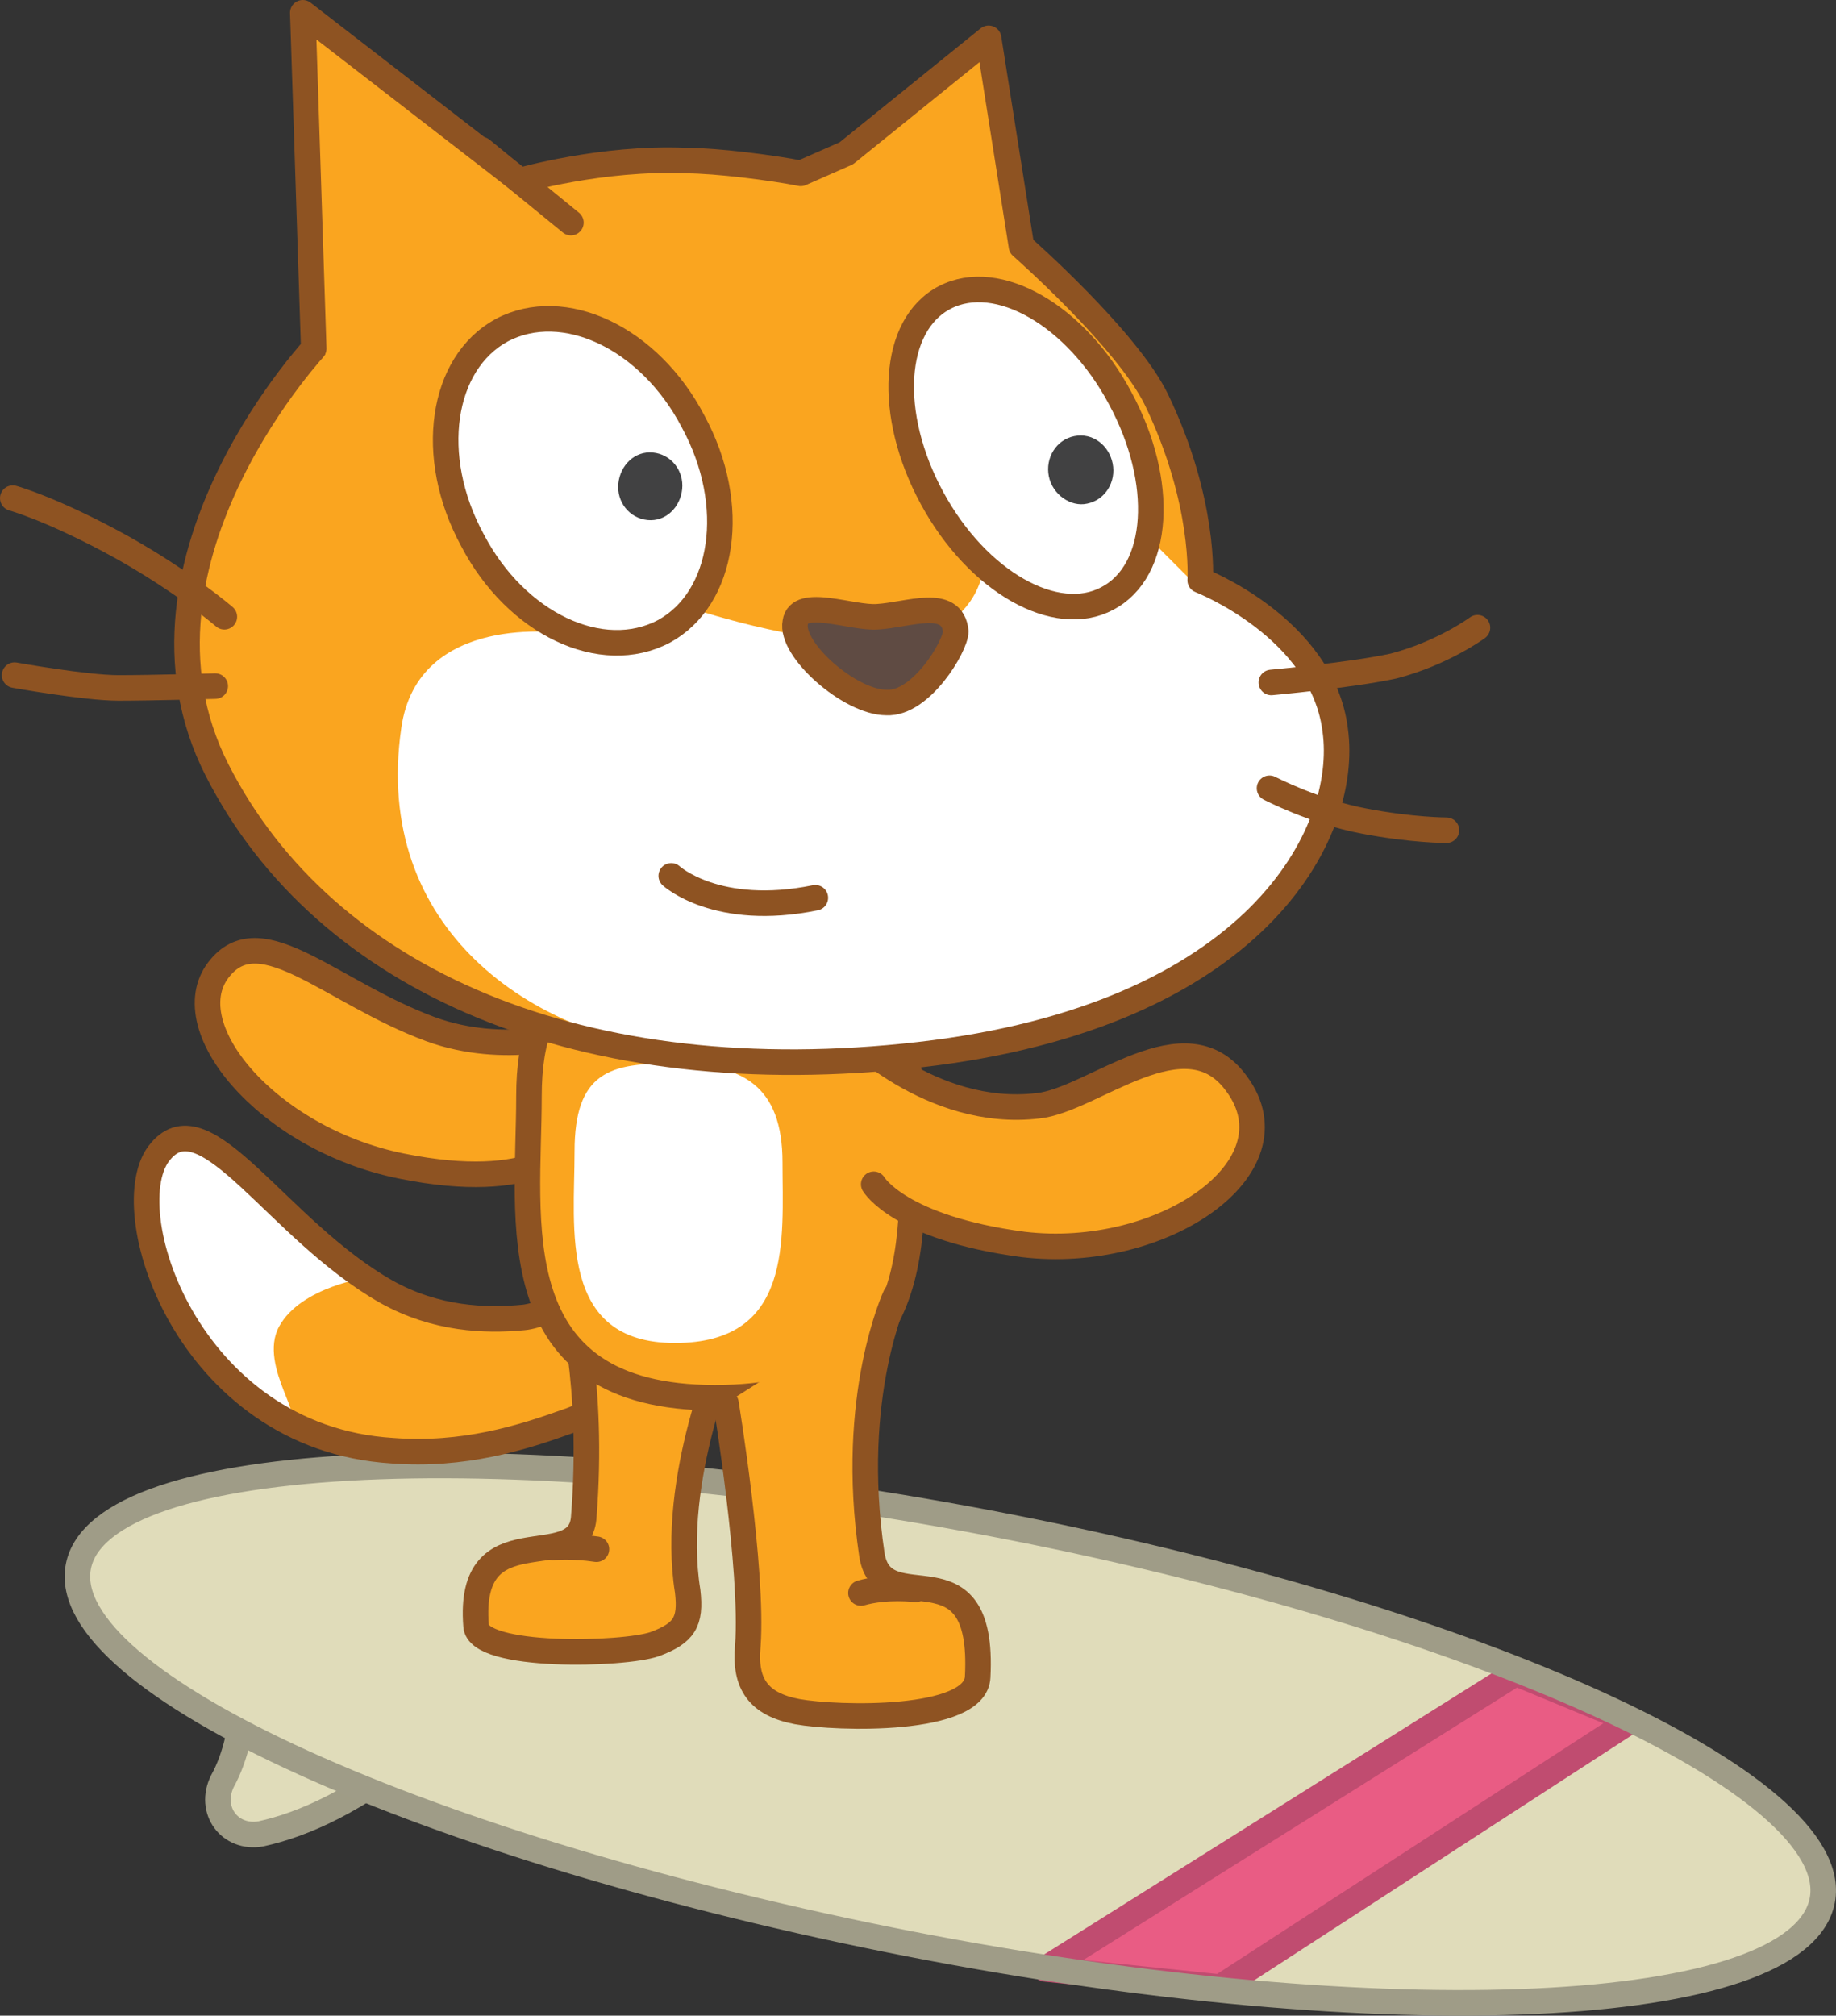 <svg xmlns="http://www.w3.org/2000/svg" xmlns:xlink="http://www.w3.org/1999/xlink" version="1.1" width="100.657" height="110.462" viewBox="0.2 0.5 100.657 110.462">
  <rect x="0.2" y="0.5" width="100.657" height="110.462" fill="#333333" stroke="none"/>
  <!-- Exported by Scratch - http://scratch.mit.edu/ -->
  <g id="ID0.9001269498839974">
    <path id="ID0.7016508881933987" fill="#E0DCBA" stroke="#9F9C86" stroke-width="1.4" stroke-linecap="round" stroke-linejoin="round" d="M 13.6 91.3 C 13.6 91.3 13.9 95.4 12.4 98.1 C 11.6 99.7 12.8 101.3 14.5 101 C 16.8 100.5 19.8 99.2 23.4 96.2 L 13.6 91.3 Z "/>
    <path id="ID0.8408873854205012" fill="#E0DCBA" d="M 58.1 84.7 C 84.3 90.2 103 99.5 99.8 105.5 C 96.6 111.5 72.7 111.9 46.5 106.3 C 20.3 100.7 1.6 91.5 4.8 85.5 C 8 79.6 31.8 79.2 58.1 84.7 Z " stroke-width="1"/>
    <path id="ID0.41305118100717664" fill="#E95C84" stroke="#C04C70" stroke-width="1.4" stroke-linecap="round" stroke-linejoin="round" d="M 57.5 108.4 L 83.3 92.2 L 89.6 94.8 L 67.1 109.4 L 57.5 108.4 "/>
    <path id="ID0.10988324228674173" fill="none" stroke="#9F9C87" stroke-width="1.4" d="M 58.1 84.7 C 84.3 90.2 103 99.5 99.8 105.5 C 96.6 111.5 72.7 111.9 46.5 106.3 C 20.3 100.7 1.6 91.5 4.8 85.5 C 8 79.6 31.8 79.2 58.1 84.7 Z "/>
    <g id="ID0.8470992278307676">
      <g id="Layer_3_6_">
        <path id="ID0.9450713414698839" fill="#FAA51F" d="M 28.9 72.7 C 26.8 72.9 24.1 72.8 21.4 71.3 C 15.4 67.9 11.5 60.6 9 63.6 C 6.4 66.6 10.4 79.3 21.7 80 C 25.6 80.3 28.8 79.3 31.3 78.4 C 32 78.2 37.5 75.8 38.4 71.9 C 39.3 68 37.7 67.6 36.9 67.3 C 36.1 67 31.9 72.4 28.9 72.7 Z " stroke-width="1"/>
        <path id="ID0.9233616162091494" fill="#FFFFFF" d="M 9.2 63.3 C 7.7 64.4 8.2 69.4 10.1 72.5 C 12 75.6 14.2 77.1 15.7 78.1 C 17.3 78.7 14.3 75.4 15.5 73.2 C 16.7 71 20.4 70.5 20.4 70.5 C 20.4 70.5 16.5 67.2 14.4 65.3 C 12.2 63.4 10.8 62.3 9.2 63.3 Z " stroke-width="1"/>
        <path id="ID0.3161381892859936" fill="none" stroke="#8E5322" stroke-width="1.4" stroke-linecap="round" stroke-linejoin="round" d="M 28.9 72.7 C 26.8 72.9 24.1 72.8 21.4 71.3 C 15.4 67.9 11.5 60.6 9 63.6 C 6.4 66.6 10.4 79.3 21.7 80 C 25.6 80.3 28.8 79.3 31.3 78.4 C 32 78.2 37.5 75.8 38.4 71.9 C 39.3 68 37.7 67.6 36.9 67.3 C 36.1 67 31.9 72.4 28.9 72.7 Z "/>
      </g>
      <path id="ID0.5031364867463708" fill="#FAA51F" stroke="#8E5322" stroke-width="1.4" stroke-linecap="round" stroke-linejoin="round" d="M 31.9 57.1 C 31.9 57.1 27.9 58.4 23.8 56.9 C 18.4 54.9 14.6 50.8 12.3 53.5 C 9.6 56.6 14.8 62.9 22.2 64.4 C 29.6 65.9 31.4 63.2 31.4 63.2 C 31.4 63.2 36.1 60.3 31.9 57.1 Z "/>
      <g id="ID0.5600579064339399">
        <path id="ID0.955618601758033" fill="#FAA51F" stroke="#8E5322" stroke-width="1.4" stroke-linecap="round" stroke-linejoin="round" d="M 31.4 71.5 C 31.4 71.5 32.8 76.2 32.2 83.7 C 31.9 86.9 25.8 83.3 26.3 89.6 C 26.4 91.4 34.4 91.2 36.1 90.6 C 37.7 90 38.1 89.4 37.9 87.7 C 36.9 81.5 40.1 74.3 40.1 74.3 "/>
        <path id="ID0.8227054844610393" fill="#FAA51F" stroke="#8E5322" stroke-width="1.4" stroke-linecap="round" stroke-linejoin="round" d="M 30.5 85.3 C 30.5 85.3 31.6 85.2 32.9 85.4 "/>
      </g>
      <g id="Layer_2_12_">
        <path id="ID0.6310573830269277" fill="#FAA51F" stroke="#8E5322" stroke-width="1.4" stroke-linecap="round" stroke-linejoin="round" d="M 39.1 69.5 "/>
      </g>
      <path id="ID0.96320023201406" fill="#FAA51F" stroke="#8E5322" stroke-width="1.4" stroke-linecap="round" stroke-linejoin="round" d="M 29.2 60.6 C 29.2 67.3 27.5 77.1 39.4 77.1 C 51.3 77.1 50.2 68.1 50.2 61.4 C 50.2 54.7 46.1 52.9 39.4 52.9 C 32.5 53 29.2 54 29.2 60.6 Z "/>
      <path id="ID0.7378530218265951" fill="#FAA51F" stroke="#8E5322" stroke-width="1.4" stroke-linecap="round" stroke-linejoin="round" d="M 46.6 57 C 46.6 57 51.2 61.8 57.1 61.1 C 60.1 60.8 65.2 56 68 59.9 C 71.4 64.5 63.9 69.6 56.3 68.7 C 49.5 67.8 48.1 65.4 48.1 65.4 "/>
      <path id="ID0.6595196952112019" fill="#FFFFFF" d="M 31.7 63.6 C 31.7 67.8 30.8 74.1 37.2 74.1 C 43.7 74.1 43.1 68.4 43.1 64.2 C 43.1 60 40.9 58.8 37.2 58.8 C 33.6 58.7 31.7 59.3 31.7 63.6 Z " stroke-width="1"/>
      <g id="ID0.7908683656714857">
        <path id="ID0.17843041010200977" fill="#FAA51F" stroke="#8E5322" stroke-width="1.4" stroke-linecap="round" stroke-linejoin="round" d="M 49.3 71.5 C 49.3 71.5 46.7 77 48 85.7 C 48.6 89.5 54.2 84.8 53.8 92.4 C 53.7 94.9 46.1 94.7 43.9 94.3 C 41.8 93.9 41 92.8 41.2 90.7 C 41.5 86.5 40 77.4 40 77.4 "/>
        <path id="ID0.5559157119132578" fill="#FAA51F" stroke="#8E5322" stroke-width="1.4" stroke-linecap="round" stroke-linejoin="round" d="M 50.4 87.6 C 50.4 87.6 48.8 87.4 47.4 87.8 "/>
      </g>
    </g>
    <g id="Layer_2_11_">
      <path id="ID0.42310847574844956" fill="#FAA51F" d="M 44.1 10 C 42.6 9.7 39.5 9.3 37.8 9.3 C 33.2 9.1 28.7 10.4 28.7 10.4 L 16.8 1.2 L 17.4 19.6 C 18.1 18.9 6.2 31.1 12.1 42.7 C 18 54.3 32.2 60.4 50.6 58.3 C 69 56.2 74.2 46.2 73.4 40.5 C 72.7 34.9 66 32.3 66 32.3 C 66 32.3 66.3 28 63.6 22.4 C 62 19.1 56.2 14 56.2 14 L 54.4 2.6 L 46.6 8.9 L 44.1 10 Z " stroke-width="1"/>
      <path id="ID0.8597442898899317" fill="#FFFFFF" d="M 65.3 32.1 L 63.1 29.9 L 54.1 31.7 C 54.1 31.7 53.8 35 49.5 35.6 C 45.2 36.2 38.3 33.9 38.3 33.9 L 31.1 35.2 C 31.1 35.2 23.1 34 22.2 40.4 C 20.6 51.4 29.4 57.4 37.9 58.1 C 43.4 58.6 46.9 58.2 50.9 57.7 C 68.3 56 74 46.1 73 40.5 C 72.3 34.9 65.8 32.7 65.8 32.7 L 65.3 32.1 Z " stroke-width="1"/>
      <path id="ID0.9830681248567998" fill="none" stroke="#8E5322" stroke-width="1.4" stroke-linecap="round" stroke-linejoin="round" d="M 69.9 37.9 C 69.9 37.9 74.3 37.5 76.6 37 C 79.3 36.3 81.2 34.9 81.2 34.9 "/>
      <path id="ID0.4908808181062341" fill="none" stroke="#8E5322" stroke-width="1.4" stroke-linecap="round" stroke-linejoin="round" d="M 69.8 43.7 C 69.8 43.7 72.3 45 75 45.5 C 77.6 46 79.5 46 79.5 46 "/>
      <path id="ID0.797550339717418" fill="none" stroke="#8E5322" stroke-width="1.4" stroke-linecap="round" stroke-linejoin="round" d="M 26.6 8.7 L 31.5 12.7 "/>
      <path id="ID0.12006938457489014" fill="none" stroke="#8E5322" stroke-width="1.4" stroke-linecap="round" stroke-linejoin="round" d="M 44.1 10 C 42.6 9.7 39.5 9.3 37.8 9.3 C 33.2 9.1 28.7 10.4 28.7 10.4 L 16.8 1.2 L 17.4 19.6 C 18.1 18.9 6.2 31.1 12.1 42.7 C 18 54.3 32.2 60.4 50.6 58.3 C 69 56.2 74.2 46.2 73.4 40.5 C 72.7 34.9 66 32.3 66 32.3 C 66 32.3 66.3 28 63.6 22.4 C 62 19.1 56.2 14 56.2 14 L 54.4 2.6 L 46.6 8.9 L 44.1 10 Z "/>
      <path id="ID0.31766536133363843" fill="none" stroke="#8E5322" stroke-width="1.4" stroke-linecap="round" stroke-linejoin="round" d="M 1 37.5 C 1 37.5 4.9 38.2 6.7 38.2 C 8.5 38.2 12 38.1 12 38.1 "/>
      <path id="ID0.3076930553652346" fill="none" stroke="#8E5322" stroke-width="1.4" stroke-linecap="round" stroke-linejoin="round" d="M 12.5 34.3 C 12.5 34.3 10.3 32.4 6.9 30.5 C 3.1 28.4 0.9 27.8 0.9 27.8 "/>
    </g>
    <g id="Layer_5_6_">
      <path id="ID0.60450822673738" fill="#FFFFFF" stroke="#8E5322" stroke-width="1.4" stroke-linecap="round" stroke-linejoin="round" d="M 61.6 22.3 C 64.1 26.9 63.8 31.8 60.9 33.3 C 58.1 34.8 53.8 32.4 51.3 27.8 C 48.8 23.2 49.1 18.3 52 16.8 C 54.9 15.3 59.2 17.8 61.6 22.3 Z "/>
      <path id="ID0.6919505232945085" fill="#414142" d="M 61.2 25.9 C 61.4 26.9 60.8 27.9 59.8 28.1 C 58.9 28.3 57.9 27.6 57.7 26.6 C 57.5 25.6 58.1 24.6 59.1 24.4 C 60.1 24.2 61 24.9 61.2 25.9 " stroke-width="1"/>
    </g>
    <g id="Layer_7_6_">
      <path id="ID0.477990401443094" fill="#FFFFFF" stroke="#8E5322" stroke-width="1.4" stroke-linecap="round" stroke-linejoin="round" d="M 38.2 23.6 C 40.7 28.2 39.9 33.3 36.6 35.1 C 33.2 36.9 28.5 34.7 26.1 30.1 C 23.6 25.5 24.4 20.4 27.7 18.6 C 31.1 16.8 35.8 19 38.2 23.6 Z "/>
      <path id="ID0.8122585378587246" fill="#414142" d="M 37.6 27.3 C 37.5 28.3 36.7 29.1 35.7 29 C 34.7 28.9 34 28 34.1 27 C 34.2 26 35 25.2 36 25.3 C 37 25.4 37.7 26.3 37.6 27.3 " stroke-width="1"/>
    </g>
    <path id="ID0.8335714992135763" fill="#5F4B43" stroke="#8E5322" stroke-width="1.4" stroke-linecap="round" stroke-linejoin="round" d="M 48.3 34.3 C 50 34.2 52.4 33.2 52.6 35.1 C 52.6 35.9 50.7 39.1 48.8 39 C 46.8 39 43.5 36.1 43.8 34.6 C 44 33.2 46.9 34.4 48.3 34.3 Z "/>
    <path id="ID0.7730291336774826" fill="#FFFFFF" stroke="#8E5322" stroke-width="1.4" stroke-linecap="round" stroke-linejoin="round" d="M 37 48.5 C 37 48.5 39.5 50.8 44.9 49.7 "/>
  </g>
</svg>